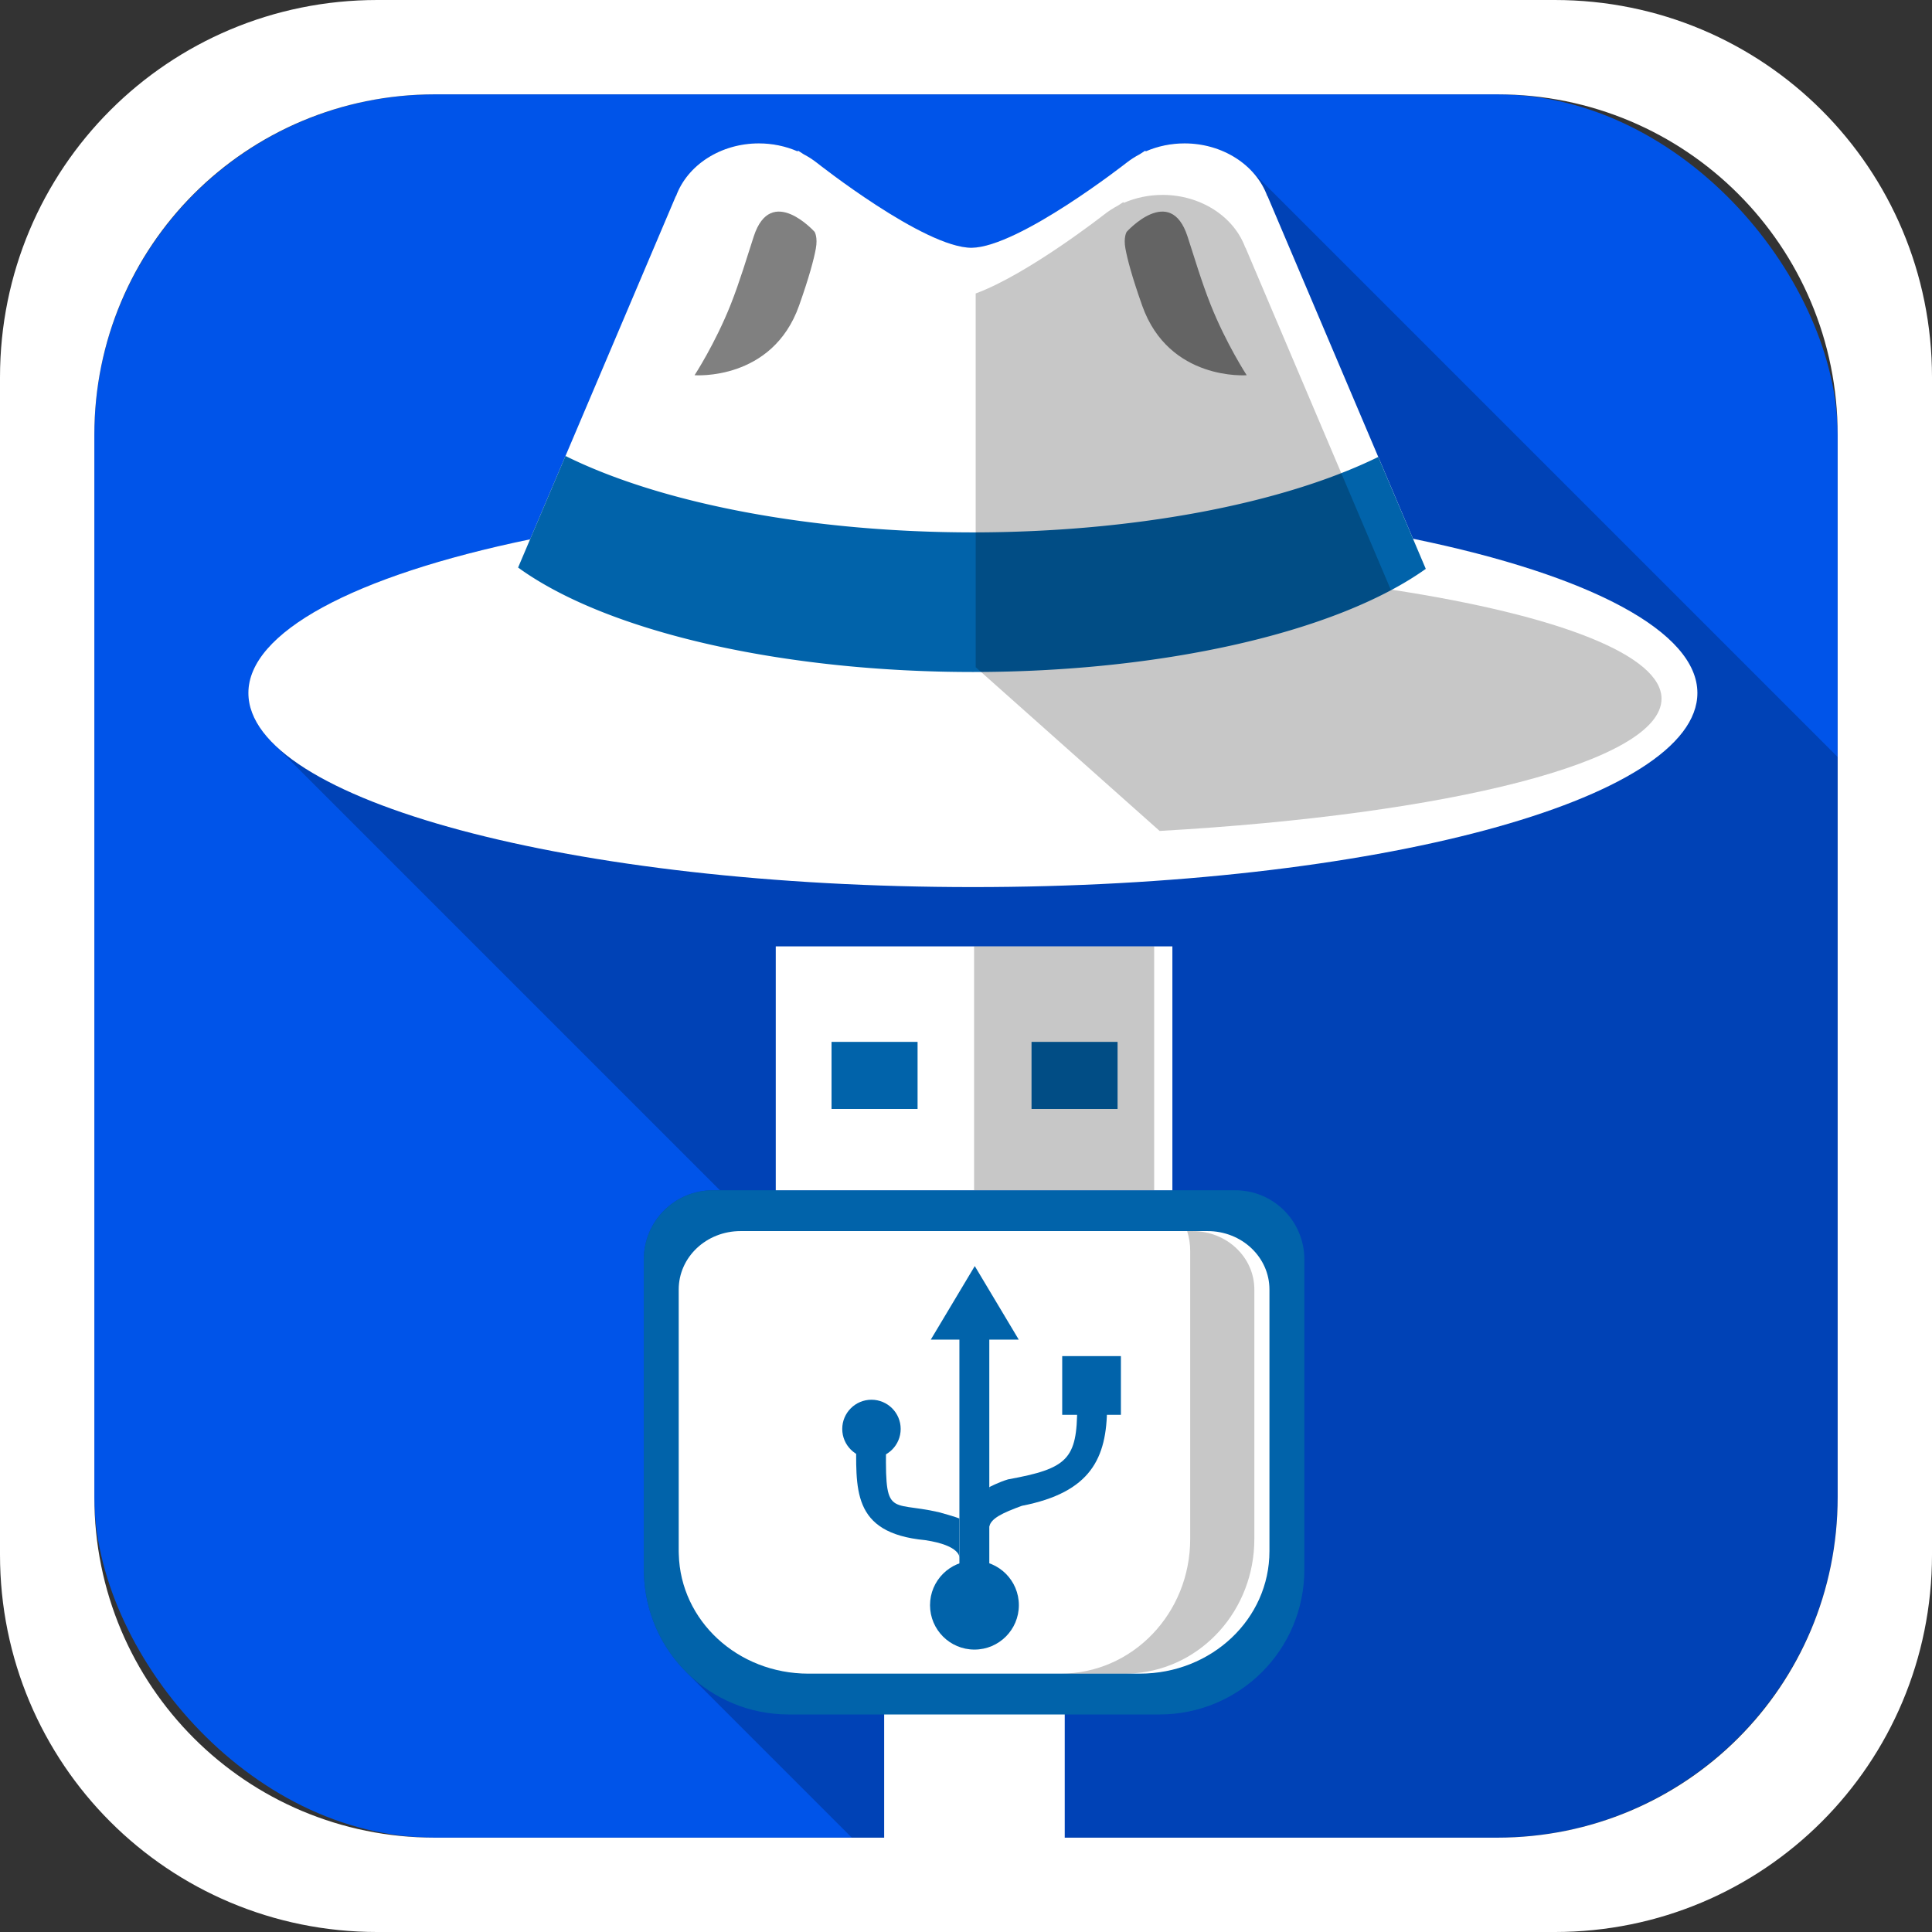 <?xml version="1.0" encoding="UTF-8" standalone="no"?>
<!-- Created with Inkscape (http://www.inkscape.org/) -->

<svg
   width="1024"
   height="1024"
   viewBox="0 0 270.933 270.933"
   version="1.1"
   id="svg5"
   xml:space="preserve"
   inkscape:version="1.2.2 (732a01da63, 2022-12-09)"
   sodipodi:docname="logo.svg"
   inkscape:export-filename="logo.png"
   inkscape:export-xdpi="96"
   inkscape:export-ydpi="96"
   xmlns:inkscape="http://www.inkscape.org/namespaces/inkscape"
   xmlns:sodipodi="http://sodipodi.sourceforge.net/DTD/sodipodi-0.dtd"
   xmlns="http://www.w3.org/2000/svg"
   xmlns:svg="http://www.w3.org/2000/svg"><rect x="0" y="0" width="270.933" height="270.933" fill="#333333" stroke="none"/><sodipodi:namedview
     id="namedview7"
     pagecolor="#770000"
     bordercolor="#000000"
     borderopacity="0.25"
     inkscape:showpageshadow="2"
     inkscape:pageopacity="0"
     inkscape:pagecheckerboard="0"
     inkscape:deskcolor="#d1d1d1"
     inkscape:document-units="mm"
     showgrid="true"
     inkscape:zoom="2.587745"
     inkscape:cx="991.59695"
     inkscape:cy="639.93942"
     inkscape:window-width="3840"
     inkscape:window-height="2054"
     inkscape:window-x="3829"
     inkscape:window-y="-11"
     inkscape:window-maximized="1"
     inkscape:current-layer="layer8" /><defs
     id="defs2" /><g
     inkscape:groupmode="layer"
     id="layer2"
     inkscape:label="bg"
     style="display:inline"
     sodipodi:insensitive="true"><rect
       style="display:inline;fill:#0054e9;fill-opacity:1;stroke-width:0.911"
       id="rect362-1-2"
       width="244.475"
       height="244.475"
       x="13.229"
       y="13.229"
       ry="47.749"
       inkscape:label="bg" /></g><g
     inkscape:groupmode="layer"
     id="layer10"
     inkscape:label="bottom shadow"
     style="display:inline"><path
       id="rect362-1-2-9"
       style="display:inline;opacity:0.22;fill:#000000;fill-opacity:1;stroke-width:0.911"
       inkscape:label="bg"
       d="m 106.41,20.108 c -5.307,0.002 -10.003,2.996 -11.614,7.405 l -0.024,-0.01 -20.436,48.128 c -24.912,5.154 -39.503,13.111 -39.506,21.545 0,2.443 1.201,4.812 3.454,7.064 l 62.673,62.673 h -0.967 c -5.378,0 -9.707,4.33 -9.707,9.708 v 43.465 c 0,0.17 0.004,0.338 0.013,0.505 0.132,5.435 2.373,10.328 5.94,13.895 l 23.217,23.217 h 90.503 c 26.453,0 47.749,-21.296 47.749,-47.749 V 106.16 L 175.299,23.755 c -2.266,-2.265 -5.586,-3.645 -9.188,-3.646 -1.878,3.98e-4 -3.73,0.38 -5.413,1.107 l -0.09,-0.09 -0.783,0.506 c -0.67,0.352 -1.3,0.759 -1.88,1.215 0,0 -15.065,11.812 -21.685,11.902 -6.62,0.025 -21.685,-11.902 -21.685,-11.902 -0.58,-0.457 -1.21,-0.864 -1.88,-1.215 l -0.783,-0.506 -0.065,0.101 c -1.689,-0.734 -3.55,-1.117 -5.437,-1.117 z" /></g><g
     inkscape:groupmode="layer"
     id="layer4"
     inkscape:label="hat"
     style="display:inline"><path
       id="path541-0-4"
       style="display:inline;fill:#ffffff;stroke-width:0.268"
       d="m 106.41,20.108 c -5.306,0.002 -10.002,2.996 -11.613,7.405 l -0.024,-0.01 -20.436,48.128 c -24.912,5.154 -39.502,13.111 -39.506,21.545 2.9e-5,15.036 45.488,27.224 101.601,27.224 56.113,1e-5 101.601,-12.189 101.601,-27.224 -3.1e-4,-8.479 -14.745,-16.474 -39.881,-21.625 l -20.403,-48.048 -0.024,0.01 c -1.611,-4.409 -6.307,-7.404 -11.613,-7.405 -1.887,4.1e-4 -3.748,0.383 -5.437,1.117 l -0.065,-0.101 -0.783,0.506 c -0.67,0.352 -1.299,0.759 -1.88,1.215 0,0 -15.065,11.812 -21.685,11.902 -6.62,0.026 -21.684,-11.902 -21.684,-11.902 -0.581,-0.457 -1.21,-0.864 -1.88,-1.215 l -0.783,-0.506 -0.065,0.101 c -1.689,-0.734 -3.55,-1.117 -5.437,-1.117 z"
       sodipodi:nodetypes="sccccsccccccccccccccss"
       inkscape:label="hat" /><path
       id="path541-5"
       style="display:inline;opacity:1;fill:#0163aa;fill-opacity:1;stroke-width:0.226"
       d="m 79.3,63.942 -6.644,15.647 a 71.95,27.224 0 0 0 63.775,14.649 71.95,27.224 0 0 0 63.513,-14.463 L 193.28,64.082 A 71.95,27.224 0 0 1 136.431,74.66 71.95,27.224 0 0 1 79.3,63.942 Z"
       inkscape:label="rim" /><g
       inkscape:groupmode="layer"
       id="layer5"
       inkscape:label="details"
       style="display:inline"><path
         style="font-variation-settings:normal;vector-effect:none;fill:#ffffff;fill-opacity:1;stroke-width:0.225;stroke-linecap:butt;stroke-linejoin:miter;stroke-miterlimit:4;stroke-dasharray:none;stroke-dashoffset:0;stroke-opacity:1;-inkscape-stroke:none;stop-color:#000000"
         d="m 156.068,32.346 c 0,0 5.872,-6.493 8.2,0.622 0.85,2.597 1.898,6.095 3.105,9.117 2.099,5.258 4.871,9.477 4.871,9.477 0,0 -10.477,0.817 -14.091,-9.338 -1.364,-3.834 -1.987,-6.182 -2.253,-7.617 -0.289,-1.562 0.168,-2.261 0.168,-2.261 z"
         id="path1428-1-6"
         sodipodi:nodetypes="csscssc" /><path
         style="font-variation-settings:normal;opacity:1;vector-effect:none;fill:#808080;fill-opacity:1;stroke-width:0.234;stroke-linecap:butt;stroke-linejoin:miter;stroke-miterlimit:4;stroke-dasharray:none;stroke-dashoffset:0;stroke-opacity:1;-inkscape-stroke:none;stop-color:#000000"
         d="m 158.001,32.508 c 0,0 6.109,-6.796 8.531,0.651 0.884,2.718 1.974,6.379 3.23,9.542 2.184,5.503 5.068,9.918 5.068,9.918 0,0 -10.901,0.855 -14.66,-9.773 -1.419,-4.012 -2.068,-6.47 -2.344,-7.972 -0.301,-1.635 0.175,-2.367 0.175,-2.367 z"
         id="path1428-1"
         sodipodi:nodetypes="csscssc" /><path
         style="font-variation-settings:normal;opacity:1;vector-effect:none;fill:#808080;fill-opacity:1;stroke-width:0.234;stroke-linecap:butt;stroke-linejoin:miter;stroke-miterlimit:4;stroke-dasharray:none;stroke-dashoffset:0;stroke-opacity:1;-inkscape-stroke:none;stop-color:#000000;stop-opacity:1"
         d="m 114.231,32.508 c 0,0 -6.109,-6.796 -8.531,0.651 -0.884,2.718 -1.974,6.379 -3.23,9.542 -2.184,5.503 -5.068,9.918 -5.068,9.918 0,0 10.901,0.855 14.66,-9.773 1.419,-4.012 2.068,-6.47 2.344,-7.972 0.301,-1.635 -0.175,-2.367 -0.175,-2.367 z"
         id="path1428"
         sodipodi:nodetypes="csscssc" /></g></g><g
     inkscape:groupmode="layer"
     id="layer6"
     inkscape:label="usb"
     style="display:inline"><rect
       style="font-variation-settings:normal;display:inline;opacity:1;vector-effect:none;fill:#ffffff;fill-opacity:1;stroke:none;stroke-width:0.241;stroke-linecap:butt;stroke-linejoin:miter;stroke-miterlimit:4;stroke-dasharray:none;stroke-dashoffset:0;stroke-opacity:1;-inkscape-stroke:none;stop-color:#000000;stop-opacity:1"
       id="rect3806"
       width="25.322"
       height="29.496"
       x="123.99"
       y="231.329"
       inkscape:label="cable" /><g
       inkscape:groupmode="layer"
       id="layer8"
       inkscape:label="body"
       style="display:inline"><path
         id="rect2854"
         style="font-variation-settings:normal;display:inline;opacity:1;vector-effect:none;fill:#0163aa;fill-opacity:1;stroke-width:0.425;stroke-linecap:butt;stroke-linejoin:miter;stroke-miterlimit:4;stroke-dasharray:none;stroke-dashoffset:0;stroke-opacity:1;-inkscape-stroke:none;stop-color:#000000;stop-opacity:1"
         d="m 99.99,166.914 c -5.378,0 -9.707,4.33 -9.707,9.708 v 43.465 c 0,0.169 0.004,0.338 0.013,0.505 0.267,11.033 9.228,19.837 20.328,19.837 h 51.952 c 11.269,0 20.341,-9.072 20.341,-20.341 v -43.465 c 0,-5.378 -4.33,-9.708 -9.708,-9.708 z" /><path
         id="rect2854-0"
         style="font-variation-settings:normal;display:inline;opacity:1;vector-effect:none;fill:#ffffff;fill-opacity:1;stroke-width:0.369;stroke-linecap:butt;stroke-linejoin:miter;stroke-miterlimit:4;stroke-dasharray:none;stroke-dashoffset:0;stroke-opacity:1;-inkscape-stroke:none;stop-color:#000000"
         d="m 103.859,172.64 c -4.81,0 -8.681,3.655 -8.681,8.196 v 36.694 c 0,0.143 0.004,0.285 0.012,0.426 0.239,9.314 8.253,16.747 18.179,16.747 h 46.46 c 10.078,0 18.191,-7.659 18.191,-17.173 v -36.694 c 0,-4.54 -3.872,-8.196 -8.682,-8.196 z" /></g><g
       inkscape:groupmode="layer"
       id="layer9"
       inkscape:label="symbol"
       style="display:inline"
       transform="translate(2.556,-0.615)"><path
         id="rect3722"
         style="font-variation-settings:normal;opacity:1;vector-effect:none;fill:#0163aa;fill-opacity:1;stroke:none;stroke-width:0.187;stroke-linecap:butt;stroke-linejoin:miter;stroke-miterlimit:4;stroke-dasharray:none;stroke-dashoffset:0;stroke-opacity:1;-inkscape-stroke:none;stop-color:#000000;stop-opacity:1"
         d="m 234.565,-26.918 -4e-4,12.019 12.019,-12.019 z"
         transform="matrix(0.513,0.858,-0.513,0.858,0,0)"
         sodipodi:nodetypes="cccc" /><rect
         style="font-variation-settings:normal;opacity:1;vector-effect:none;fill:#0163aa;fill-opacity:1;stroke:none;stroke-width:0.222;stroke-linecap:butt;stroke-linejoin:miter;stroke-miterlimit:4;stroke-dasharray:none;stroke-dashoffset:0;stroke-opacity:1;-inkscape-stroke:none;stop-color:#000000;stop-opacity:1"
         id="rect3729"
         width="8.231"
         height="8.231"
         x="146.402"
         y="190.789" /><circle
         style="font-variation-settings:normal;opacity:1;vector-effect:none;fill:#0163aa;fill-opacity:1;stroke:none;stroke-width:0.277;stroke-linecap:butt;stroke-linejoin:miter;stroke-miterlimit:4;stroke-dasharray:none;stroke-dashoffset:0;stroke-opacity:1;-inkscape-stroke:none;stop-color:#000000;stop-opacity:1"
         id="path3731"
         cx="119.653"
         cy="201.003"
         r="4.097" /><circle
         style="font-variation-settings:normal;display:inline;opacity:1;vector-effect:none;fill:#0163aa;fill-opacity:1;stroke:none;stroke-width:0.421;stroke-linecap:butt;stroke-linejoin:miter;stroke-miterlimit:4;stroke-dasharray:none;stroke-dashoffset:0;stroke-opacity:1;-inkscape-stroke:none;stop-color:#000000"
         id="path3731-1"
         cx="134.095"
         cy="225.714"
         r="6.229" /><rect
         style="font-variation-settings:normal;opacity:1;vector-effect:none;fill:#0163aa;fill-opacity:1;stroke:none;stroke-width:0.234;stroke-linecap:butt;stroke-linejoin:miter;stroke-miterlimit:4;stroke-dasharray:none;stroke-dashoffset:0;stroke-opacity:1;-inkscape-stroke:none;stop-color:#000000;stop-opacity:1"
         id="rect3758"
         width="4.192"
         height="34.456"
         x="131.986"
         y="187.195" /><path
         id="rect3758-9"
         style="display:inline;opacity:1;vector-effect:none;fill:#0163aa;stroke-width:0.176;stop-color:#000000;fill-opacity:1"
         d="m 148.501,197.93 h 4.192 c -0.018,7.194 -2.293,11.971 -11.944,13.851 -2.765,1.012 -4.317,1.763 -4.57,2.902 -0.235,-0.181 0,-5.522 0,-5.522 0,0 1.345,-0.71 2.634,-1.088 8.332,-1.518 9.689,-2.805 9.689,-10.143 z"
         sodipodi:nodetypes="ccccccc" /><path
         id="rect3758-9-2"
         style="display:inline;opacity:1;vector-effect:none;fill:#0163aa;stroke-width:0.17;stop-color:#000000;fill-opacity:1"
         d="m 117.521,201.943 h 4.192 l 0.012,0.014 c -0.217,11.822 0.171,9.06 7.38,10.721 2.278,0.623 2.881,0.884 2.881,0.884 v 5.519 c 0,0 0.268,-1.72 -4.803,-2.484 -10.48,-0.997 -9.662,-7.292 -9.662,-14.654 z"
         sodipodi:nodetypes="ccccccccc" /></g><g
       inkscape:groupmode="layer"
       id="layer7"
       inkscape:label="connector"><rect
         style="font-variation-settings:normal;display:inline;opacity:1;vector-effect:none;fill:#ffffff;fill-opacity:1;stroke-width:0.247;stroke-linecap:butt;stroke-linejoin:miter;stroke-miterlimit:4;stroke-dasharray:none;stroke-dashoffset:0;stroke-opacity:1;-inkscape-stroke:none;stop-color:#000000;stop-opacity:1"
         id="rect2797"
         width="55.621"
         height="34.201"
         x="108.788"
         y="132.714"
         ry="0" /><rect
         style="font-variation-settings:normal;display:inline;opacity:1;vector-effect:none;fill:#0163aa;fill-opacity:1;stroke-width:0.234;stroke-linecap:butt;stroke-linejoin:miter;stroke-miterlimit:4;stroke-dasharray:none;stroke-dashoffset:0;stroke-opacity:1;-inkscape-stroke:none;stop-color:#000000;stop-opacity:1"
         id="rect2821"
         width="12.065"
         height="9.407"
         x="116.61"
         y="146.108" /><rect
         style="font-variation-settings:normal;display:inline;vector-effect:none;fill:#0163aa;fill-opacity:1;stroke-width:0.234;stroke-linecap:butt;stroke-linejoin:miter;stroke-miterlimit:4;stroke-dasharray:none;stroke-dashoffset:0;stroke-opacity:1;-inkscape-stroke:none;stop-color:#000000"
         id="rect2821-4"
         width="12.065"
         height="9.407"
         x="144.656"
         y="146.108" /></g></g><g
     inkscape:groupmode="layer"
     id="layer11"
     inkscape:label="top shadow"><path
       id="rect2854-0-5"
       style="display:inline;font-variation-settings:normal;opacity:0.22;vector-effect:none;fill:#000000;fill-opacity:1;stroke-width:0.369;stroke-linecap:butt;stroke-linejoin:miter;stroke-miterlimit:4;stroke-dasharray:none;stroke-dashoffset:0;stroke-opacity:1;-inkscape-stroke:none;stop-color:#000000"
       d="m 166.482,172.641 c 0.275,0.881 0.425,1.821 0.425,2.799 v 40.37 c 0,10.467 -8.113,18.893 -18.191,18.893 h 8.996 c 0.269,0 0.535,-0.009 0.801,-0.019 0.165,-0.006 0.33,-0.017 0.495,-0.028 0.046,-0.003 0.093,-0.005 0.139,-0.011 9.402,-0.755 16.756,-8.871 16.756,-18.836 v -34.973 c 0,-4.54 -3.872,-8.196 -8.682,-8.196 z"
       inkscape:label="usb body" /><rect
       style="display:inline;font-variation-settings:normal;opacity:0.22;vector-effect:none;fill:#000000;fill-opacity:1;stroke-width:0.166;stroke-linecap:butt;stroke-linejoin:miter;stroke-miterlimit:4;stroke-dasharray:none;stroke-dashoffset:0;stroke-opacity:1;-inkscape-stroke:none;stop-color:#000000"
       id="rect2797-0"
       width="25.254"
       height="34.201"
       x="136.599"
       y="132.714"
       ry="0"
       inkscape:label="usb connector" /><path
       id="path541-0-60"
       style="display:inline;opacity:0.22;fill:#000000;stroke-width:0.268"
       inkscape:transform-center-x="61.878011"
       inkscape:transform-center-y="-3.3618549"
       d="m 163.026,27.332 c -1.887,4.1e-4 -3.748,0.383 -5.437,1.117 l -0.065,-0.101 -0.783,0.506 c -0.67,0.352 -1.299,0.759 -1.88,1.215 0,0 -10.708,8.397 -18.036,11.085 v 52.412 l 25.795,22.96 c 40.628,-2.298 70.384,-9.73 70.384,-18.547 -2.9e-4,-5.999 -14.041,-11.656 -37.98,-15.305 l -20.36,-47.948 -0.024,0.01 c -1.611,-4.409 -6.307,-7.404 -11.613,-7.405 z"
       inkscape:label="hat" /></g><g
     inkscape:groupmode="layer"
     id="layer3"
     inkscape:label="frame"
     style="display:inline"><path
       id="rect362"
       style="display:inline;opacity:1;fill:#ffffff;stroke-width:1.01"
       d="M 52.917,0 C 23.601,0 0,23.601 0,52.917 V 218.017 c 0,29.316 23.601,52.917 52.917,52.917 H 218.017 c 29.316,0 52.917,-23.601 52.917,-52.917 V 52.917 C 270.933,23.601 247.332,0 218.017,0 Z m 8.062,13.229 h 148.977 c 26.453,0 47.749,21.296 47.749,47.749 v 148.977 c 0,26.453 -21.296,47.749 -47.749,47.749 H 60.978 c -26.453,0 -47.749,-21.296 -47.749,-47.749 V 60.978 c 0,-26.453 21.296,-47.749 47.749,-47.749 z"
       inkscape:label="frame" /></g></svg>
